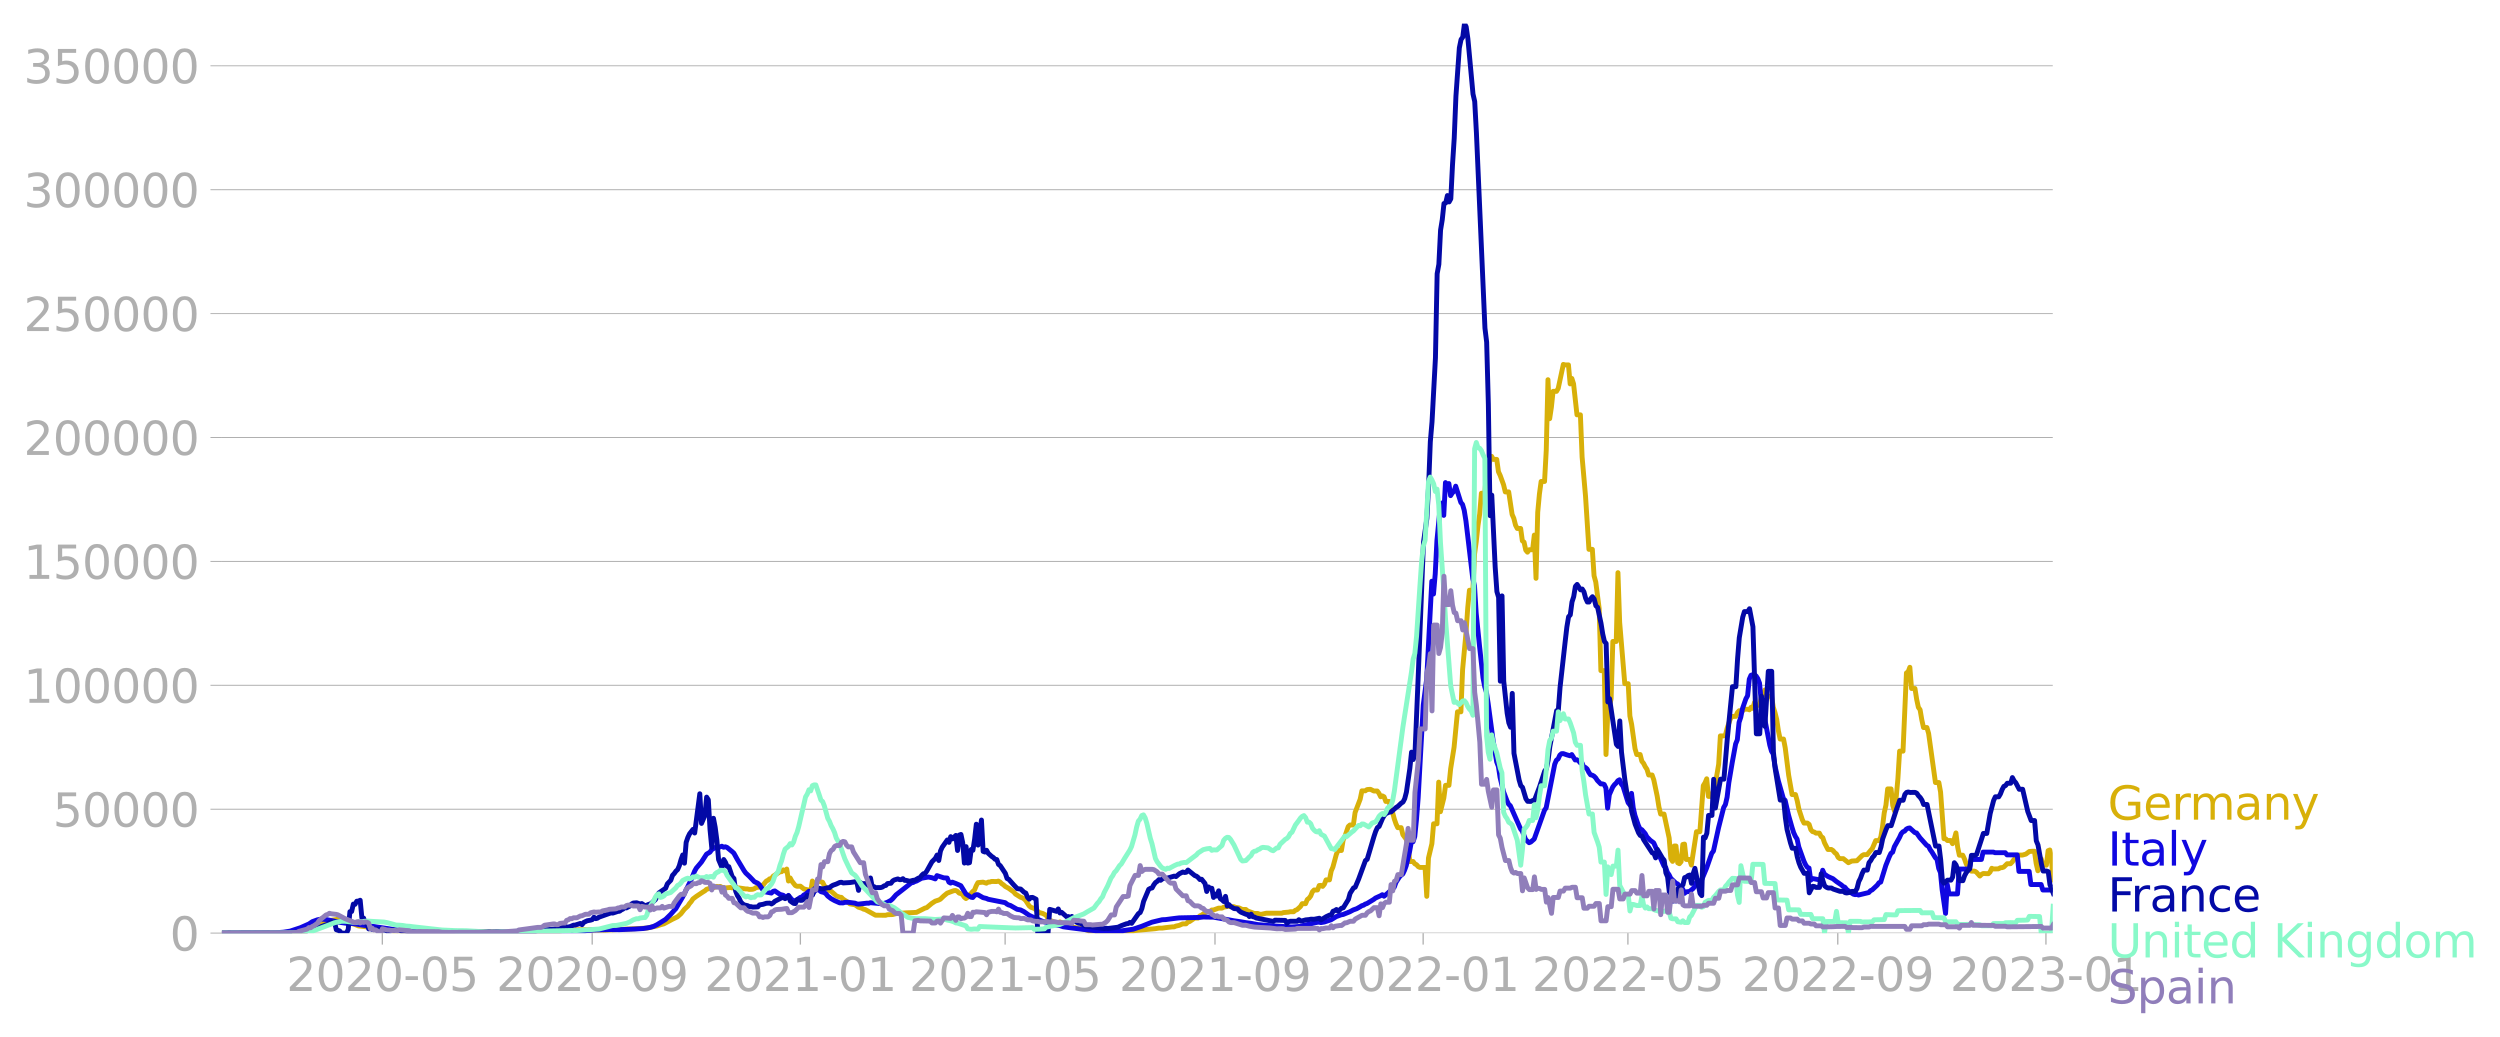 <svg xmlns="http://www.w3.org/2000/svg" xmlns:xlink="http://www.w3.org/1999/xlink" width="1015.94" height="421.242" viewBox="0 0 761.955 315.931"><defs><style>*{stroke-linejoin:round;stroke-linecap:butt}</style></defs><g id="figure_1"><path id="patch_1" d="M0 315.931h761.955V0H0v315.931z" style="fill:none"/><g id="axes_1"><path id="patch_2" d="M67.645 284.4h558V7.2h-558v277.2z" style="fill:none"/><g id="matplotlib.axis_1"><g id="xtick_1"><g id="line2d_1"><defs><path id="m9d013ca581" d="M0 0v3.5" style="stroke:#b0b0b0;stroke-width:.4"/></defs><use xlink:href="#m9d013ca581" x="116.529" y="284.4" style="fill:#b0b0b0;stroke:#b0b0b0;stroke-width:.4"/></g><g id="text_1" style="fill:#b0b0b0" transform="matrix(.14 0 0 -.14 87.28 302.038)"><defs><path id="DejaVuSans-32" d="M1228 531h2203V0H469v531q359 372 979 998 621 627 780 809 303 340 423 576 121 236 121 464 0 372-261 606-261 235-680 235-297 0-627-103-329-103-704-313v638q381 153 712 231 332 78 607 78 725 0 1156-363 431-362 431-968 0-288-108-546-107-257-392-607-78-91-497-524-418-433-1181-1211z" transform="scale(.016)"/><path id="DejaVuSans-30" d="M2034 4250q-487 0-733-480-245-479-245-1442 0-959 245-1439 246-480 733-480 491 0 736 480 246 480 246 1439 0 963-246 1442-245 480-736 480zm0 500q785 0 1199-621 414-620 414-1801 0-1178-414-1799Q2819-91 2034-91q-784 0-1198 620-414 621-414 1799 0 1181 414 1801 414 621 1198 621z" transform="scale(.016)"/><path id="DejaVuSans-2d" d="M313 2009h1684v-512H313v512z" transform="scale(.016)"/><path id="DejaVuSans-35" d="M691 4666h2478v-532H1269V2991q137 47 274 70 138 23 276 23 781 0 1237-428 457-428 457-1159 0-753-469-1171Q2575-91 1722-91q-294 0-599 50Q819 9 494 109v635q281-153 581-228t634-75q541 0 856 284 316 284 316 772 0 487-316 771-315 285-856 285-253 0-505-56-251-56-513-175v2344z" transform="scale(.016)"/></defs><use xlink:href="#DejaVuSans-32"/><use xlink:href="#DejaVuSans-30" x="63.623"/><use xlink:href="#DejaVuSans-32" x="127.246"/><use xlink:href="#DejaVuSans-30" x="190.869"/><use xlink:href="#DejaVuSans-2d" x="254.492"/><use xlink:href="#DejaVuSans-30" x="290.576"/><use xlink:href="#DejaVuSans-35" x="354.199"/></g></g><g id="xtick_2"><use xlink:href="#m9d013ca581" id="line2d_2" x="180.493" y="284.4" style="fill:#b0b0b0;stroke:#b0b0b0;stroke-width:.4"/><g id="text_2" style="fill:#b0b0b0" transform="matrix(.14 0 0 -.14 151.245 302.038)"><defs><path id="DejaVuSans-39" d="M703 97v575q238-113 481-172 244-59 479-59 625 0 954 420 330 420 377 1277-181-269-460-413-278-144-615-144-700 0-1108 423-408 424-408 1159 0 718 425 1152 425 435 1131 435 810 0 1236-621 427-620 427-1801 0-1103-524-1761Q2575-91 1691-91q-238 0-482 47Q966 3 703 97zm1256 1978q425 0 673 290 249 291 249 798 0 503-249 795-248 292-673 292t-673-292q-248-292-248-795 0-507 248-798 248-290 673-290z" transform="scale(.016)"/></defs><use xlink:href="#DejaVuSans-32"/><use xlink:href="#DejaVuSans-30" x="63.623"/><use xlink:href="#DejaVuSans-32" x="127.246"/><use xlink:href="#DejaVuSans-30" x="190.869"/><use xlink:href="#DejaVuSans-2d" x="254.492"/><use xlink:href="#DejaVuSans-30" x="290.576"/><use xlink:href="#DejaVuSans-39" x="354.199"/></g></g><g id="xtick_3"><use xlink:href="#m9d013ca581" id="line2d_3" x="243.938" y="284.4" style="fill:#b0b0b0;stroke:#b0b0b0;stroke-width:.4"/><g id="text_3" style="fill:#b0b0b0" transform="matrix(.14 0 0 -.14 214.69 302.038)"><defs><path id="DejaVuSans-31" d="M794 531h1031v3560L703 3866v575l1116 225h631V531h1031V0H794v531z" transform="scale(.016)"/></defs><use xlink:href="#DejaVuSans-32"/><use xlink:href="#DejaVuSans-30" x="63.623"/><use xlink:href="#DejaVuSans-32" x="127.246"/><use xlink:href="#DejaVuSans-31" x="190.869"/><use xlink:href="#DejaVuSans-2d" x="254.492"/><use xlink:href="#DejaVuSans-30" x="290.576"/><use xlink:href="#DejaVuSans-31" x="354.199"/></g></g><g id="xtick_4"><use xlink:href="#m9d013ca581" id="line2d_4" x="306.342" y="284.4" style="fill:#b0b0b0;stroke:#b0b0b0;stroke-width:.4"/><g id="text_4" style="fill:#b0b0b0" transform="matrix(.14 0 0 -.14 277.094 302.038)"><use xlink:href="#DejaVuSans-32"/><use xlink:href="#DejaVuSans-30" x="63.623"/><use xlink:href="#DejaVuSans-32" x="127.246"/><use xlink:href="#DejaVuSans-31" x="190.869"/><use xlink:href="#DejaVuSans-2d" x="254.492"/><use xlink:href="#DejaVuSans-30" x="290.576"/><use xlink:href="#DejaVuSans-35" x="354.199"/></g></g><g id="xtick_5"><use xlink:href="#m9d013ca581" id="line2d_5" x="370.307" y="284.4" style="fill:#b0b0b0;stroke:#b0b0b0;stroke-width:.4"/><g id="text_5" style="fill:#b0b0b0" transform="matrix(.14 0 0 -.14 341.059 302.038)"><use xlink:href="#DejaVuSans-32"/><use xlink:href="#DejaVuSans-30" x="63.623"/><use xlink:href="#DejaVuSans-32" x="127.246"/><use xlink:href="#DejaVuSans-31" x="190.869"/><use xlink:href="#DejaVuSans-2d" x="254.492"/><use xlink:href="#DejaVuSans-30" x="290.576"/><use xlink:href="#DejaVuSans-39" x="354.199"/></g></g><g id="xtick_6"><use xlink:href="#m9d013ca581" id="line2d_6" x="433.751" y="284.4" style="fill:#b0b0b0;stroke:#b0b0b0;stroke-width:.4"/><g id="text_6" style="fill:#b0b0b0" transform="matrix(.14 0 0 -.14 404.503 302.038)"><use xlink:href="#DejaVuSans-32"/><use xlink:href="#DejaVuSans-30" x="63.623"/><use xlink:href="#DejaVuSans-32" x="127.246"/><use xlink:href="#DejaVuSans-32" x="190.869"/><use xlink:href="#DejaVuSans-2d" x="254.492"/><use xlink:href="#DejaVuSans-30" x="290.576"/><use xlink:href="#DejaVuSans-31" x="354.199"/></g></g><g id="xtick_7"><use xlink:href="#m9d013ca581" id="line2d_7" x="496.156" y="284.4" style="fill:#b0b0b0;stroke:#b0b0b0;stroke-width:.4"/><g id="text_7" style="fill:#b0b0b0" transform="matrix(.14 0 0 -.14 466.908 302.038)"><use xlink:href="#DejaVuSans-32"/><use xlink:href="#DejaVuSans-30" x="63.623"/><use xlink:href="#DejaVuSans-32" x="127.246"/><use xlink:href="#DejaVuSans-32" x="190.869"/><use xlink:href="#DejaVuSans-2d" x="254.492"/><use xlink:href="#DejaVuSans-30" x="290.576"/><use xlink:href="#DejaVuSans-35" x="354.199"/></g></g><g id="xtick_8"><use xlink:href="#m9d013ca581" id="line2d_8" x="560.12" y="284.4" style="fill:#b0b0b0;stroke:#b0b0b0;stroke-width:.4"/><g id="text_8" style="fill:#b0b0b0" transform="matrix(.14 0 0 -.14 530.872 302.038)"><use xlink:href="#DejaVuSans-32"/><use xlink:href="#DejaVuSans-30" x="63.623"/><use xlink:href="#DejaVuSans-32" x="127.246"/><use xlink:href="#DejaVuSans-32" x="190.869"/><use xlink:href="#DejaVuSans-2d" x="254.492"/><use xlink:href="#DejaVuSans-30" x="290.576"/><use xlink:href="#DejaVuSans-39" x="354.199"/></g></g><g id="xtick_9"><use xlink:href="#m9d013ca581" id="line2d_9" x="623.565" y="284.4" style="fill:#b0b0b0;stroke:#b0b0b0;stroke-width:.4"/><g id="text_9" style="fill:#b0b0b0" transform="matrix(.14 0 0 -.14 594.317 302.038)"><defs><path id="DejaVuSans-33" d="M2597 2516q453-97 707-404 255-306 255-756 0-690-475-1069Q2609-91 1734-91q-293 0-604 58T488 141v609q262-153 574-231 313-78 654-78 593 0 904 234t311 681q0 413-289 645-289 233-804 233h-544v519h569q465 0 712 186t247 536q0 359-255 551-254 193-729 193-260 0-557-57-297-56-653-174v562q360 100 674 150t592 50q719 0 1137-327 419-326 419-882 0-388-222-655t-631-370z" transform="scale(.016)"/></defs><use xlink:href="#DejaVuSans-32"/><use xlink:href="#DejaVuSans-30" x="63.623"/><use xlink:href="#DejaVuSans-32" x="127.246"/><use xlink:href="#DejaVuSans-33" x="190.869"/><use xlink:href="#DejaVuSans-2d" x="254.492"/><use xlink:href="#DejaVuSans-30" x="290.576"/><use xlink:href="#DejaVuSans-31" x="354.199"/></g></g></g><g id="matplotlib.axis_2"><g id="ytick_1"><path id="line2d_10" d="M67.645 284.4h558" clip-path="url(#p594a0f30d0)" style="fill:none;stroke:#b0b0b0;stroke-width:.3;stroke-linecap:square"/><g id="line2d_11"><defs><path id="m960e45f749" d="M0 0h-3.5" style="stroke:#b0b0b0;stroke-width:.3"/></defs><use xlink:href="#m960e45f749" x="67.645" y="284.4" style="fill:#b0b0b0;stroke:#b0b0b0;stroke-width:.3"/></g><use xlink:href="#DejaVuSans-30" id="text_10" style="fill:#b0b0b0" transform="matrix(.14 0 0 -.14 51.737 289.719)"/></g><g id="ytick_2"><path id="line2d_12" d="M67.645 246.636h558" clip-path="url(#p594a0f30d0)" style="fill:none;stroke:#b0b0b0;stroke-width:.3;stroke-linecap:square"/><use xlink:href="#m960e45f749" id="line2d_13" x="67.645" y="246.636" style="fill:#b0b0b0;stroke:#b0b0b0;stroke-width:.3"/><g id="text_11" style="fill:#b0b0b0" transform="matrix(.14 0 0 -.14 16.108 251.955)"><use xlink:href="#DejaVuSans-35"/><use xlink:href="#DejaVuSans-30" x="63.623"/><use xlink:href="#DejaVuSans-30" x="127.246"/><use xlink:href="#DejaVuSans-30" x="190.869"/><use xlink:href="#DejaVuSans-30" x="254.492"/></g></g><g id="ytick_3"><path id="line2d_14" d="M67.645 208.872h558" clip-path="url(#p594a0f30d0)" style="fill:none;stroke:#b0b0b0;stroke-width:.3;stroke-linecap:square"/><use xlink:href="#m960e45f749" id="line2d_15" x="67.645" y="208.872" style="fill:#b0b0b0;stroke:#b0b0b0;stroke-width:.3"/><g id="text_12" style="fill:#b0b0b0" transform="matrix(.14 0 0 -.14 7.2 214.191)"><use xlink:href="#DejaVuSans-31"/><use xlink:href="#DejaVuSans-30" x="63.623"/><use xlink:href="#DejaVuSans-30" x="127.246"/><use xlink:href="#DejaVuSans-30" x="190.869"/><use xlink:href="#DejaVuSans-30" x="254.492"/><use xlink:href="#DejaVuSans-30" x="318.115"/></g></g><g id="ytick_4"><path id="line2d_16" d="M67.645 171.108h558" clip-path="url(#p594a0f30d0)" style="fill:none;stroke:#b0b0b0;stroke-width:.3;stroke-linecap:square"/><use xlink:href="#m960e45f749" id="line2d_17" x="67.645" y="171.108" style="fill:#b0b0b0;stroke:#b0b0b0;stroke-width:.3"/><g id="text_13" style="fill:#b0b0b0" transform="matrix(.14 0 0 -.14 7.2 176.427)"><use xlink:href="#DejaVuSans-31"/><use xlink:href="#DejaVuSans-35" x="63.623"/><use xlink:href="#DejaVuSans-30" x="127.246"/><use xlink:href="#DejaVuSans-30" x="190.869"/><use xlink:href="#DejaVuSans-30" x="254.492"/><use xlink:href="#DejaVuSans-30" x="318.115"/></g></g><g id="ytick_5"><path id="line2d_18" d="M67.645 133.344h558" clip-path="url(#p594a0f30d0)" style="fill:none;stroke:#b0b0b0;stroke-width:.3;stroke-linecap:square"/><use xlink:href="#m960e45f749" id="line2d_19" x="67.645" y="133.344" style="fill:#b0b0b0;stroke:#b0b0b0;stroke-width:.3"/><g id="text_14" style="fill:#b0b0b0" transform="matrix(.14 0 0 -.14 7.2 138.663)"><use xlink:href="#DejaVuSans-32"/><use xlink:href="#DejaVuSans-30" x="63.623"/><use xlink:href="#DejaVuSans-30" x="127.246"/><use xlink:href="#DejaVuSans-30" x="190.869"/><use xlink:href="#DejaVuSans-30" x="254.492"/><use xlink:href="#DejaVuSans-30" x="318.115"/></g></g><g id="ytick_6"><path id="line2d_20" d="M67.645 95.58h558" clip-path="url(#p594a0f30d0)" style="fill:none;stroke:#b0b0b0;stroke-width:.3;stroke-linecap:square"/><use xlink:href="#m960e45f749" id="line2d_21" x="67.645" y="95.581" style="fill:#b0b0b0;stroke:#b0b0b0;stroke-width:.3"/><g id="text_15" style="fill:#b0b0b0" transform="matrix(.14 0 0 -.14 7.2 100.9)"><use xlink:href="#DejaVuSans-32"/><use xlink:href="#DejaVuSans-35" x="63.623"/><use xlink:href="#DejaVuSans-30" x="127.246"/><use xlink:href="#DejaVuSans-30" x="190.869"/><use xlink:href="#DejaVuSans-30" x="254.492"/><use xlink:href="#DejaVuSans-30" x="318.115"/></g></g><g id="ytick_7"><path id="line2d_22" d="M67.645 57.817h558" clip-path="url(#p594a0f30d0)" style="fill:none;stroke:#b0b0b0;stroke-width:.3;stroke-linecap:square"/><use xlink:href="#m960e45f749" id="line2d_23" x="67.645" y="57.817" style="fill:#b0b0b0;stroke:#b0b0b0;stroke-width:.3"/><g id="text_16" style="fill:#b0b0b0" transform="matrix(.14 0 0 -.14 7.2 63.136)"><use xlink:href="#DejaVuSans-33"/><use xlink:href="#DejaVuSans-30" x="63.623"/><use xlink:href="#DejaVuSans-30" x="127.246"/><use xlink:href="#DejaVuSans-30" x="190.869"/><use xlink:href="#DejaVuSans-30" x="254.492"/><use xlink:href="#DejaVuSans-30" x="318.115"/></g></g><g id="ytick_8"><path id="line2d_24" d="M67.645 20.053h558" clip-path="url(#p594a0f30d0)" style="fill:none;stroke:#b0b0b0;stroke-width:.3;stroke-linecap:square"/><use xlink:href="#m960e45f749" id="line2d_25" x="67.645" y="20.053" style="fill:#b0b0b0;stroke:#b0b0b0;stroke-width:.3"/><g id="text_17" style="fill:#b0b0b0" transform="matrix(.14 0 0 -.14 7.2 25.372)"><use xlink:href="#DejaVuSans-33"/><use xlink:href="#DejaVuSans-35" x="63.623"/><use xlink:href="#DejaVuSans-30" x="127.246"/><use xlink:href="#DejaVuSans-30" x="190.869"/><use xlink:href="#DejaVuSans-30" x="254.492"/><use xlink:href="#DejaVuSans-30" x="318.115"/></g></g></g><path id="line2d_26" d="m67.645 284.4 21.322-.107 2.08-.154 1.56-.265 1.56-.405 1.04-.457.52-.098 3.64-2.176 3.64-.564 3.12.786.52.336 1.56.476 1.041.437 3.64.405 1.04.245 5.72.789 1.04.013 6.241.252 1.56.063 14.041.088 2.6-.13 3.64.126 11.442-.02 4.68-.139 9.88-.433 1.56-.1 8.321.102 1.56-.093 2.08-.076 6.761-.332 2.08-.104 3.12-.652 1.04-.362 1.04-.277 1.56-.831 1.04-.563 1.04-.497.521-.265 1.04-.924 1.04-1.345 1.04-.96.52-.796.52-.592.52-.803 1.04-.792 2.08-1.384.52-.304.52-.469 1.04-.335.52.002 1.04-.34.52-.219.52.101.52-.1.52.274 1.041.198 1.56-.146.52.13 2.08.01 2.08.317.52-.005.52.147 1.04-.045.52-.175.52-.341 1.04-.174.52-.383.52-.176 1.04-1.246.52-.262.521-.435.52-.04.52-.747 2.08-1.357.52-.03.52-.55.52.322.52-.568.52 3.644.52-.937.52.972 1.04 1.328.52.246 1.04-.038 1.04.843 1.56.36.52.665.52-3.436.52 1.178.521-.715.52-.286.52-.098 1.04.31.52 1.022.52.65.52.33.52.578.52.154 1.04.906.52.486 1.04.42.52.044.52.535 1.56 1.02.52.442 1.56.268 1.04.738 1.041.318.52.278.52.116 3.12 1.729 3.12.012.52-.168 1.56-.046 1.04-.275 1.56-.126 1.56-.12 1.041-.041 2.08-.1 2.6-1.306.52-.132 1.56-1.304 1.04-.68 1.04-.336.52-.256 1.04-.997 1.04-.85 1.561-.59.52-.178.52-.034.52.253.52.537.52.149.52.287.52.796.52.42.52-.386 1.56-1.767.52-.423.52-1.297.52-.973 1.56-.151 1.04.324.52-.344.52-.01.52-.185 1.56.038.521-.147.52.286.52.516.52.347.52.48 1.04.565 1.56 1.125.52.63 1.56.984.52.152.52.338.52.489 1.04 1.612.52.448 1.04.37 1.56 1.247 1.04.28 1.041.543.52.907.52.646 1.04.329.52.309 1.04.09.52-.248.52.18 1.04.793 1.04.245.52.063 1.04.336 3.12.537 1.56.554 1.041-.028 6.24.356.52.058.52-.132 3.64-.126 1.56-.155 4.681-.432 1.04-.089 1.04-.1 1.04-.174h1.04l1.04-.14 2.08-.237h.52l.52-.235 1.04-.23 1.041-.457h1.04l.52-.537.52-.155 1.56-1.056h1.04l.52-.681.52-.198 1.56-1.102h1.04l.52-.482h.52l1.56-.57h1.04l.52-.298 1.561-.294.52.138h1.04l.52.212 1.04.163 1.04.48h1.04l.52.443 2.08.775h1.04l.52.212.52.054 1.56-.343 4.681.004.52-.195 1.56-.136.52-.118h1.04l.52-.443.52-.194 1.04-.95.52-.87h1.04l.52-1.269.52-.4.52-.668.52-1.29.52-.55h1.04l.521-1.364.52-.036.52.303.52-.638.52-1.343h1.04l.52-2.694.52-1.19 1.04-3.832.52-1.243h1.04l.52-3.143.52-1.102 1.04-3.057.52-.467h1.04l.52-3.788 1.56-4.092.52-2.53h1.041l.52-.387 1.04-.08 1.04.52h1.04l.52.7.52 1.046.52-.26.52.28.52 1.41h1.04l.52 2.839.52.565.52 1.974.52 1.504.52 1.113h1.04l.52 2.141 1.04 1.407.52 1.267.52 5.5h1.041l.52.711.52.253.52.606.52.233h1.56l.52 8.81.52-11.668 1.04-4.364.52-6.078h1.04l.52-12.699.52 9.013 1.04-4.164.52-3.872h1.04l.52-5.069 1.04-6.539 1.041-10.796h1.04l.52-12.907 1.04-11.245.52-7.51.52-5.394h1.04l.52-11.022.52-3.848.52-4.801.52-3.559.52-6.332h1.04l.52-6.453.52-.75.52-2.779.52-1.267.52.935h1.04l.52 3.76.52 1.117 1.041 2.86.52 2.172h1.04l1.04 6.875.52 1.179.52 2.082.52 1.004h1.04l.52 3.767.52.41.52 2.442.52.61.52-.74h1.04l.52-4.47.52 13.176.52-20.096.52-5.619.52-3.802h1.04l.52-9.554.521-21.46.52 11.876.52-3.472.52-4.857h1.04l.52-.892 1.56-7.314.52.145h1.04l.52 5.783.52-1.648.52 1.646 1.04 9.436h1.04l.52 12.852 1.04 11.917 1.04 16.232h1.04l.521 8.06.52 1.9 1.04 8.096.52 18.91h1.04l.52 25.565.52-12.342 1.04-4.665.52-17.45h1.04l.52-20.968.52 15.147 1.56 18.693h1.04l.52 9.85.52 2.512 1.04 7.441.52 1.784h1.041l.52 2.046.52.642.52 1.038.52.778.52 1.734h1.04l.52 1.487 1.04 4.992.52 3.263.52 2.168h1.04l1.56 7.294.52 6.335.52.793.52-4.687h.52l.52 5.119.52.275.52-.628.52-5.233.52-.122.521 4.687h1.04l.52 1.691 1.56-10.144h1.04l1.04-14.063.52-.83.52-1.241.52 5.369h1.04l1.04-3.642 1.04-6.161.52-8.64h1.04l.52-.316.52-2.075 1.041-3.024.52-.53h1.04l.52-1.176.52-.557.52.348.52-.295.52-.5h1.04l.52.175.52-.78.52.336.52-1.807.52.867h1.04l.52-2.55.52-.643.52-1.445.52 1.675.52.203h1.04l.52 3.348.52 1.642.521 2.074.52 3.506.52 2.484h1.04l.52 2.713 1.04 8.295 1.04 5.91h1.04l.52 1.86.52 2.59 1.04 3.205.52 1.043h1.04l.52.406.52 1.613.52.577.52.13.52.336h1.04l.52 1.026.521.36.52 1.56 1.04 2.035h1.04l.52.336.52.637.52.393.52 1.057.52.369h1.04l1.56 1.239 1.04-.51 1.56-.088 1.56-1.563.52-.297h1.04l1.041-1.269.52-.584 1.04-2.43h1.04l.52-1.116.52-3.134.52-4.218.52-2.361.52-4.917h1.04l.52 5.067.52 1.665.52-4.07.52-5.787.52-8.388h1.04l1.04-23.84.52-.347.52-1.372.52 6.465h1.041l.52 3.318.52 2.426.52.72.52 3.065.52 2.364h1.04l.52 1.82 2.08 14.945h1.04l.52 2.904 1.04 14.221.52.03.52.524h1.04l.52.956.52-1.35.52-1.926.52 4.311.52 2.475h1.041l.52 1.131.52 1.498.52.994 1.04 1.238h1.04l.52.329 1.04 1.167.52-.516.52-.262 1.56.07.52-.527.52-1.13.52.213 1.56-.044.52-.34.52-.025.52-.17 1.041-1.03h1.04l.52-.541.52-.751.52-.323 1.04-1.025h1.04l1.04-.292 1.04-.79 1.04-.078h.52l.52 3.701.52 2.254.52-.855.52-2.757.52 1.892h1.04l.52-4.4.52-.218.521 3.431.52 5.677h0" clip-path="url(#p594a0f30d0)" style="fill:none;stroke:#d8b009;stroke-width:1.5;stroke-linecap:square"/><path id="line2d_27" d="m67.645 284.4 16.121-.094 2.6-.19 2.08-.329 3.12-1.035 2.6-1.149 1.041-.701 1.56-.566 1.04-.204 1.56.108 2.08.421 1.56.366 1.04.158 1.56.22 2.08.092 1.04.172 1.041.179 1.56.236.52-.076 1.56.296 8.32 1.246 1.041.025 5.2.332 12.481.284 2.08.034 3.12-.035 8.841.058 11.441-.056 8.84-.251 6.241-.51 2.6-.064 2.08-.062 3.12.033 4.681-.183 2.6-.167 2.08-.338 1.04-.309 1.04-.516 2.6-1.618 1.56-1.53 1.04-1.183.52-.537 2.081-3.56 2.6-5.275 1.04-2.595.52-.932 1.56-1.84 1.56-2.422 1.04-.618.52-.74 1.04-.634.52-.335.52.276 1.04-.372.521.313.52-.142.52.194 1.56 1.272.52.478 1.04 1.876 1.04 1.734 1.04 1.742.52.707 1.04.973 1.04 1.08.52.568 1.04.481.52.487 1.04 1.53.52.58 2.081.405.52-.52.52-.133 1.56 1.053 1.04.29.52.394.52.021.52-.392 1.04 1.302 1.04.474.52-.248.52-.587.52-.342.52-.153.52-.573.52-.24 1.04-.893 1.04 1.05.52-.879.521-.472.52-.187.52.122.52.491 1.04.276.52.396.52.656 1.04.804 1.04.582 1.56.69 1.04.02.52-.175 1.04-.025 2.08.276.52.217.52.076 2.601-.299.52.025.52-.16 3.12.277.52.15 1.56-.579 1.04-.561.52-.468 1.04-1.201 3.12-2.443 1.561-1.245.52-.084.52-.287.52-.155 1.56-.861 1.56-.28.52-.083 1.04.197 1.04.365.52-.998 2.08.677 1.04.057.52 1.251.52.29.521-.285 1.04.394 1.04.45.52.24 1.56 2.532 1.56.968.52.097.52-.612.52-.267.52.026 1.56.89 1.04.246.52.25 5.201 1.037.52.433.52.27.52.138 2.08 1.187 1.04.186 1.04.529 1.56 1.103 2.08.972 2.08.905 1.561.405 2.08.592 1.56.264 1.04.363 2.08.293 5.72.72 4.681.39 2.6-.023 2.6-.119 3.64-.528 2.601-.882 3.12-1.253 1.56-.379 1.56-.369 1.04-.042 1.56-.21 1.56-.196 1.04-.12 6.241-.134 1.04-.128 3.12.053 2.08.356 2.601.446 1.56.295 2.08.297 1.56.272 1.56.203 2.08.39 2.6.23 3.121.232 4.68.269 2.08-.148 5.72-1.293.521-.03.52.131 1.04-.176 2.08-.684 1.56-.962 1.56-.57.52-.07 2.08-.844 1.04-.555 1.04-.37 1.04-.582.52-.338.52-.143.521-.348.52-.169 2.08-1.265.52-.405 1.56-.711.52-.31.52.463 1.04-.85 2.08-1.897.52-1.466 1.04-1.635.52-.549.52-.378.52-1.091.52-1.418 1.04-4.365.521-2.884.52-.062.52-1.575.52-5.127.52-6.656 1.56-28.328 1.04-7.93 1.56-29.783.52 3.88.52-6.073.52-10.197 1.04-10.687.52-.768.52 3.76.52-9.988.52.496.52-.196.52 3.67.52-.82.52-.514.521-1.542 1.56 4.947.52.617.52 1.818.52 3.24 2.08 17.518.52 2.162.52 8.413 1.04 10.218 1.04 9.46.52 2.716.52 1.73.52 3.33 1.56 11.636 1.04 6.212.52 1.383.52 3.389 1.041 4.31 1.04 2.732.52 1.094.52.463 3.12 7.06.52.669 1.04 2.613 1.04.93.52-.216 1.04-.906 3.12-8.756.52-.76 2.601-13.257.52-1.244.52-.405.52-1.132.52-.454.52-.03 1.04.36 1.04.305.52-.366 1.04 1.644.52-.07.52.346.52.605.52.025.52 1.228.52.164.52.458.52 1.014.52.754.52.118.521.283.52.524.52.788 1.04 1.063.52-.012.52.18.52 1.092.52 6.12.52-4.084 1.04-2.355.52-.701.52-.496.52-.722.52-.287.52 1.296.52.643 1.04 3.384.52 1.646.52.67.52-3.498.52 4.4.52 2.3 1.04 3.05.521 1.119.52.178 1.04 1.205.52.996 1.04 1.056 1.04.77 3.12 7.073.52.405.52 1.531.52.732.52 1.063 1.56 1.486.52.235 1.04 1.225.52.34.52 1.308.521-.452 1.04-.124 1.04-.86.52-.627.52-1.33.52.039.52-.41.52-.22 1.56-3.746 1.56-4.49.52-.673 1.56-7.105 1.56-6.173.52-.876.52-2.254.52-4.38 1.041-6.18 1.04-5.683.52-1.28.52-5.271.52-1.571.52-2.606 1.04-3.013.52-.933.52-5.058.52-1.191.52-.17.52-.026.52.423.52.811.52 1.356.52 5.58 1.04 5.151 1.56 8.155.52 1.847.52.856.52 3.501 1.041 4.652 1.56 5.476.52.496 1.04 4.53 1.04 3.677.52 1.65.52 1.144.52.814.52 2.376 1.56 4.35.52 1.102.52.777.52.225.52 3.683.52-.492 2.08.378.52-.056.521-2.85.52 1.173 1.04.707 1.04.476.52.223 1.04.846 1.56 1.07.52.48.52.188.52.673 1.04.801 1.04.663.52.14.52-.07.52.183 3.121-.75.52-.565.52-.252 1.56-1.455.52-.724.52-.189 1.56-5.081 1.04-2.6.52-1.091.52-.358.52-1.66 1.56-2.8.52-1.15.52-.597.52-.191.52-.61.52-.272.52-.093 1.561 1.408.52.114 1.04 1.468 2.08 2.319.52.261.52 1.04.52.72 1.04 1.714.52.536.52 2.757.52 1.253.52 5.256 1.04 7.206.52-8.842.52 2.892h2.6l.52-7.574h3.121l.52-2.93h3.12l.52-2.243h3.12l.52.184h3.121l.52.658h3.12l.52 5.038h3.12l.52 3.998h3.12l.52 1.67h3.121" clip-path="url(#p594a0f30d0)" style="fill:none;stroke:#1007e1;stroke-width:1.5;stroke-linecap:square"/><path id="line2d_28" d="m67.645 284.4 20.801-.107 2.6-.224 2.08-.309 2.081-.435 1.04-.375 1.04-.299 2.08-.79.52-.107.52-.581.52-.203.52.196.52-.155.52 2.344 1.04.372.52.673h1.56l.52-1.151.52-5.384.52-.052.52-2.259.52.07.52-.949.521-.035.52-.255.52 5.358.52.075.52 1.595.52.152.52 1.541.52-.1.52.23.52.05 1.04-.184.52.351.52-.316.52.247 1.04.125 1.04.554.52-.603 1.56.08 1.56.077.521.39 7.28.19.52-.332.52.017 1.04-.207 1.04.089.52.367 1.04-.109.52.132 1.561-.127.52-.415.52.43 2.6-.017 3.12-.017 2.6.023.52.081 2.08-.135 1.04.088 1.561-.087 2.6.02h1.04l2.6-.005 3.12-.223 1.56-.06 1.56-.098 1.561-.092 4.68-.505 1.04-.172 1.04-.664.52.445 1.04-.204 1.04-.45.52-.029 1.56-.489.52.378.52-.693 1.041-.503 1.04-.192.52-.163.52-.734.52.443.52-.133.52-.339 3.64-1.293.52.073 1.04-.34.52-.18.52-.05.52-.4.52-.24.52-.453.52.085 1.04-.564.52-.612.521-.31 1.04-.081 1.04.358.52-.122 1.04.706 1.04-.449.52-.144.52-.357 1.04-.967 1.04-2.024 2.08-1.445.52-1.333 1.04-1.086.52-1.494.52-.547.52-.729.521-.48.52-1.192.52-1.858.52-1.416.52 2.506.52-6.336.52-1.52.52-1.094 1.04-1.343.52 1.097 1.56-11.954.52 9.028 1.04-2.445.52-5.562.52.821.52 9.136.52 5.393.52-8.904.52 2.726.52 3.972.52 5.902 1.04 2.454.521-2.48.52.815.52 1.27.52.094 1.04 3.059.52.538.52 3.85.52 1.304.52.84.52 1.132.52.56.52.364 1.04.24.52.273.52.024.52.136 1.56-.075.52-.604 1.04-.166 1.04-.328 1.041-.04.52.25.52-.328.52-.488 2.08-1.075.52-.014.52.295 1.04-.832.52 1.547 1.04.738.52.04.52-1.244 1.04.283.52-.04.52-.392.52-.105.52-1.008.52.144.52-.19.52-.055.52-1.803.521-.373 1.04.145 1.04.182 1.56-.365.52.002.52-.46.52-.305 1.04-.365 1.04-.484.52-.054.52.203 2.08-.124 1.56-.236.52.059.52 2.567.52-2.414.521.373 1.04-.036.52.466.52.107.52-2.272.52 2.687.52-.07.52.328 1.56-.029.52-.155.52-.37.52-.122.52-.58 1.04-.091.52-.7.52-.312 1.04-.305.52.225.52-.008.52-.289.52.509.52.014 1.041.262 1.04-.292.52-.033 1.04-.61.52-.17.52-.687.52-.498.52-.1.52-.739 1.56-2.792 1.04-1.057.52-1.007.52 1.654.52-2.9.52-1.142 1.56-2.213.52.724.52-1.73.521.685 1.04-1.06.52 4.582.52-4.695.52-.182.52 2.446.52 6.271.52-5.001.52 5.019.52-.134.52-4.02.52.241.52-3.353.52-4.594.52 6.365 1.04-7.634.52 9.551.52.199.52-.534.52.926 1.04.945.52.348.52.526.52.081.521 1.484.52.365 1.56 2.359.52 1.573.52.237 1.56 1.76 1.04 1.085 1.04.136 1.04.981.52.243.52 1.306.52.55.52-.53.52-.005 1.04.54.52 10.342h3.121l.52-7.246 2.08.602.52-.723.52 1.22.52-.176 1.56 1.368.52-.087.52.413.52-.455.52 1.196 1.04.621.52.238.52.052 1.56.832 5.721.762.52-.128.52.103 3.12-.397 1.04-.484 1.56-.571.52-.05.52-.364.52.284 2.081-2.967.52-.315.52-1.215.52-2.171 1.56-3.696.52-.292.52-.132.52-.961.52-.686.52-.359.52-.529.52.203 1.04-.825.52.305 2.6-.755.52.148 1.04-.879 1.041-.511.52.154.52-.087.52-.667 2.08 1.685.52.185.52.428.52.592.52-.085 1.04 1.298.52 2.426.52-1.394.52.396.52.025.52 2.793.52-1.017.52.597.52-1.594.52 2.406.52.347.52.5.52-1.565.521 2.934.52-.428.52.562 1.04.65 1.04.088.52.598.52.403 1.56.655.52.084.52.613.52-.728.52.764.52.116.52.281 5.201 1.038.52-.376 3.12.08.52.876.52-.48.52-.15 2.08.016.52-.483.52.364.52-.029 1.04-.28 1.04-.101.52-.108 1.04.016 1.561-.311.52.503 1.56-.983 1.04-.483.52-.038.52-1.129.52-.176.52-.35.52.56 1.04-.967.52-.115 1.56-2.534.52-1.876 1.04-1.648.52-.22 1.04-2.47 2.081-5.667.52-.347 2.08-7.001.52-1.551.52-1.14.52-.333 1.04-2.451.52-.911.52-.571 1.04-.448.52-.05 1.56-1.375.52-.322 1.04-.997.52-.327.52-1.022.52-2.006 1.04-7.198.521-4.971.52 2.241.52-1.656 1.04-24.905 1.56-39.651 1.04-7.31.52-9.944.52-13.39.52-6.08 1.04-19.485.52-25.643.52-2.854.52-10.45.52-3.19.52-4.909.52-.16.52-2.259.52 1.939.52-.941.52-10.407.52-8.058.521-12.832 1.04-14.72.52-2.537.52-.736.52-4.109.52.954.52 3.638 1.04 11.23.52 5.63.52 2.269.52 9.56 2.6 59.522.52 4.273.52 18.994.52 33.88.52-6.25 1.04 21.981.52 7.431.52 1.752.52 25.542.521-25.989.52 25.973 1.04 9.765.52 2.972.52 1.309.52-10.31.52 18.274 1.56 8.082.52 1.77.52.51 1.04 3.485.52.778 1.04.035.52-.294.52-.06 1.56-4.106 1.56-4.809.52-.68.521-2.555.52-4.169 2.08-10.99.52-.206.52-6.884 1.56-13.946.52-4.468.52-3.118.52-.569.52-3.936.52-1.615.52-3.147.52-.587 1.04 1.652.52-.25.52.855.52 1.955.52 1.15.52.005.52-1.043.52-.581.521.71.52 2.049.52.482 1.04 4.864.52 3.258.52 2.267.52.618.52 17.832.52-1.001 2.08 13.933.52.62.52-7.769.52 9.494 1.04 8.58.52 3.354.52 2.399.52.572.52 3.278 1.04 3.818 1.04 2.618.521.799.52.15.52 1.15 2.6 4.003.52.152.52 1.374.52-2.578 1.56 2.667.52.634.52 3.84.52 1.235.52 4.569.52.713.52 2.107.52-.116.52.057.52-3.703 1.04-.78.52-.447.52-2.19.521-.172.52-.443.52-.167.52 2.536.52-2.987.52-1.594 1.56 7.644.52.668.52-17.797.52.203.52-1.395.52-5.452 1.04-.01.52-11 .52 8.75 1.56-8.79h1.04l1.04-12.433 1.561-15.753h1.04l.52-8.47.52-6.431 1.04-6.244.52-1.74h1.04l.52-.873 1.04 5.496 1.04 32.617h1.04l.52-11.476 1.04 9.213 1.04-16.772h1.04l.52 24.588.52 4.993 1.561 9.661h1.04l.52 5.38.52 3.615 1.04 4.06.52 1.62h1.04l.52 2.675.52 1.8.52 1.314 1.04 1.853h1.04l.52 5.942 1.04-1.987.52.078.52.268h1.04l.52-4.158.521 2.13.52 1.566.52.4.52.233h1.04l.52.322 2.08.704h1.04l.52.41.52.08 1.04-.193.52-.29h1.04l.52-.927.52-2.052.52-1.02.52-1.448.52-1.035h1.04l.521-2.264.52-.636.52-.937.52-.559.52-.953h1.04l.52-1.658.52-2.522 1.04-2.86.52-1.158h1.04l1.56-4.814 1.04-2.92h1.04l.52-1.784.52-.604.52-.136.52.139 1.561-.02.52.268.52.768.52.527.52.802.52 1.323h1.04l2.08 10.161.52 2.514h1.04l.52 4.227.52 6.436.52.656 1.04-.93h1.04l.52-.94.52-4.374.52.679.52 1.617.52 3.176h1.041l.52-1.518.52-.97 1.04-1.221.52-4.012h1.04l.52-.25 2.08-6.426h1.04l1.04-6.074 1.04-3.968.52-1.12h1.04l.52-.89.52-1.34.52-.952.521-.236.52-.716h1.04l.52-1.727.52.98.52.61 1.04 1.975h1.04l1.56 6.76 1.04 2.764h1.04l.52 6.18.52 1.269 1.04 5.78.52 2.162h1.04l.52.179.52 3.98 1.041 2.696h0" clip-path="url(#p594a0f30d0)" style="fill:none;stroke:#0309a6;stroke-width:1.5;stroke-linecap:square"/><path id="line2d_29" d="m67.645 284.4 21.842-.075 4.68-.436 1.56-.28 4.68-1.76 1.56-.626 2.08-.428 1.04-.019 3.12.378 2.081-.27 1.56-.16 5.2.3 1.04.197 1.56.415 1.04.298 1.04.048 1.041.09 1.04.181 1.04.063 1.04.145 8.84.99 4.161.182 3.12.032 6.24.361 1.04.09 2.601-.065 1.04-.07 5.2-.148 1.04.083 15.082-.323 1.56.02 6.76-.465 4.16-1.06 1.04-.033 1.04-.195 2.08-.434 1.04-.432 1.041-.624 1.04-.37.52.036.52-.24 1.04-.132.52-.012.52-.737.52-1.863 1.04-1.72.52-.761.52-1.146.52-.745.52-.248.52 1.088.52-.15.52-.29.52-.603 1.56-.456 1.56-1.41.521-.748.52-.244.52-.528.52-.74 1.04-.528.52-.165.52.214.52-.197.52-.416.52.12.52-.373 1.04.517 1.56-.052.52-.332.52.289.52-.26.52-.041.52.237.52-1.009.52-.432.52-.205.52-.474 1.041.038.52.363.52 1.142 1.56 2.194.52.638.52.944.52.15 2.08 2.304.52.334.52-.233 1.04.504.52-.172.52.032.52-.555.52-.258.52.115.52-.045 1.56-1.883.52-.128 1.041-1.272.52-.932.52-1.556 1.04-1.357.52-1.896.52-1.41.52-1.987.52-1.521 1.04-.852.52-.823.52.396.52-.863.52-1.756.52-1.174.52-1.815 2.08-9.043.52-.842.52-1.329.52.347.52-1.588.52-.237.521.01 1.04 3.028.52 1.607.52.43.52 1.329 1.04 3.775.52.937.52 1.318.52.936.52 1.167.52 1.679 1.04 1.766 1.04 3.089.52 1.47 1.04 2.194 1.04 2.072 1.04.737.52.66 1.561 2.487 4.68 4.953.52.195.52.035.52.156 1.04.647.52.125.52-.094 1.56.755 1.56 1.11.52.56.52.23 1.561 1.02 1.04.23 1.56.171 2.6-.01 3.12.256 2.6-.16 1.04.34 1.04.212 1.041.348.52.303.52.053 2.6.854.52.886 1.04.15 1.04-.104 1.04.068.52-.82 2.08.096 4.681.198 4.16.163 5.2-.121.52.524 1.56-.043 1.561-.109.52-.516 4.16-.806 1.56-.682 1.56-.786 1.04-.552 3.12-1.184 1.04-.636 2.081-1.189 1.04-1.408.52-.544.52-.852.52-.602.52-1.316 1.04-1.991 1.04-2.422.52-.708.52-1.005.52-.483 1.04-1.584.52-.482 1.04-1.762 1.56-2.467.52-1.086 1.04-3.535.521-2.415.52-1.806.52-.595.52-1.103.52-.212.52.923.52 1.713 1.04 4.508.52 1.653 1.04 4.498.52.984 1.04 1.376.52.524 1.04.433.52-.368.52.093 1.56-.848 1.04-.476.52-.028.521-.306 1.04-.193.52.081 1.56-1.187 1.56-1.167.52-.6 1.56-1.004 1.04-.26 1.04-.13.52.59.52-.14 1.04.019 1.56-1.366.52-1.57.52-.591.521-.327.52.046.52.576 1.04 1.698 2.08 4.418.52.481 1.04-.13 1.04-1.077.52-.421.52-.998.52-.34.52-.054.52-.408.52-.18.52-.391.52-.155 1.04.11.52.051 1.04.699.521.173 1.04-.832.52-.045.52-1.077 1.04-.986.52-.503.52-.297.52-.524.52-1.002.52-.369 1.04-2.198 1.04-1.39.52-.752.52-.497.52-.238.52.643.52 1.36.52-.018.52.508.52 1.321.52.62.52.44.52.116.521-.385.52 1.082 1.04.55 2.08 3.813.52.08.52.215 3.12-4.091.52.15 1.56-1.36.52-.364 1.56-1.682.52.1.52-.553.52.03 1.561.887 1.04-1.21 1.04-.331.52-.741.52-.954.52-.535.52-.329.52.325.52-.798.52-1.163.52-.51.52-.31.52-1.53.52-2.918 2.6-19.48 2.601-16.7.52-4 .52-1.706.52-5.263 1.04-15.582.52-7.457.52-4.46.52-1.76 1.04-17.917.52-1.304.52.889.52 1.157.52 2.335.52-.71.52 4.798.52 11.488 1.04 14.975.52 8.595 1.56 20.1 1.04 5.026.521-.179 1.04.846 1.04-1.08.52-.085.52.625.52 1.183.52.772.52.515.52 1.332.52-81.211.52-1.922.52 1.602.52.16.52.725.52 1.318.52.992.52 84.615.52 5.003.52 2.116.52-7.42.52 2.564 1.04 2.93 1.04 4.598.521 1.478.52 12.032.52 1.208.52.727.52 1.1.52.323.52.508 1.56 4.675 1.04 7.578.52-4.725.52-6.262.52-.505.52-.748.52-1.391h1.04l.52-4.789.52 3.94.52-2.519.52-4.192.52-3.038h1.04l.52-4.83.521-6.208.52-2.728.52-.697.52-2.162h1.04l.52-5.907.52 2.7 1.04-2.107.52 1.604h1.04l.52 1.189 1.04 3.057.52 2.864.52.911h1.04l.52 7.768.52 3.282.52 4.037 1.04 5.845h1.04l.521 5.617 1.04 2.862.52 1.65.52 4.53h1.04l.52 9.856.52-8.399 1.04 2.358.52-2.582h1.04l.52-4.872.52 10.735 1.56 2.953 1.04-.006.52 4.86.52-2.009.52.014 1.04.325 1.041.002.52-2.821.52 2.67.52.923.52-.341.52.538h1.04l1.04.487.52.105.52.222 1.56.004.52-.227 1.04.423.52 1.899.52.177 1.04.003.52.876 1.04.17.52-.453.52.527 1.041.002.52-1.693.52-.478 1.04-2.027.52-1.034h1.04l.52.578.52-.193.52-1.315 1.04-.58h1.04l.52-.956.52-.475 1.04-1.32.52-.426 1.04-.04.52-1.104.52-.537.52-.723 1.041-1.15 1.04.04.52 5.107.52 2.201.52-11.198 1.04 4.74 2.08.068.52-5.236 3.12.03.52 5.787 3.12.05.521 4.998 3.12.064.52 2.959 1.56-.027 1.56.04.52 1.346 2.08.05 1.04-.016.52 1.3 3.121.013.52 4.303.52-3.46 2.6-.012.52-3.08.52 3.46 2.6.03.52 3.077.52-3.532 3.12.018.52.187 1.56-.022 1.561-.019.52-.619 3.12-.067.52-1.527 2.6.1.52-.026.52-1.243 1.04-.052 5.721-.045.52.736 3.12-.032.52 1.485 1.56.038 1.56.012.52 1.222 3.12-.006.52.798 1.561.033 1.56-.03.52.087 1.56-.026 1.56.04.52.313 3.12-.014.52-.651 2.08-.016 1.04.013.521-.244 1.56-.047 1.56.056.52-.756 2.08-.036 1.04-.06.52-1.103 3.12.051.52 4.97 1.04.09 2.081-.055.52-8.15h0" clip-path="url(#p594a0f30d0)" style="fill:none;stroke:#89f9c9;stroke-width:1.5;stroke-linecap:square"/><path id="line2d_30" d="m67.645 284.4 21.322-.103 1.56-.115.52-.303 2.08-.564.52-.17.52-.437.52.054.52-.41.52-.215 1.04-.773.52-.806 2.08-1.698.52-.16.52-.346.52.155 1.56.18.52.15 2.08 1.12 3.12 1.266.52-.248.521-.09.52.416.52-.339.52.187.52-.165.52.097.52.288.52 1.718.52-.219.52.563.52-.032 1.56.955.52-1.275 1.56.397.52-.001.52.124 1.04-.025 1.04.081.52-.274 2.081.227 1.04.105.52.235 1.56.073.52-.124 6.24.062 1.04.179 2.081.04 4.16-.04 3.12-.002 8.321-.057 5.2-.366.52-.273 5.72-.78h1.041l.52-.233.52-.425 2.6-.392.52-.01.52.23.52-.023.52-.374 1.04-.105h.52l.52-.825.52-.16.52-.378.52.055.52-.288h1.04l1.04-.552.52-.067 1.04-.459h1.041l.52-.452 1.04-.246.52.075 1.04-.075h.52l.52-.322 1.56-.317.52-.184 1.56-.092.52-.05.52-.252.52-.056.52-.239h1.04l.52-.434.52-.147 1.04.059.521.228 1.56-.038.52 1.165.52-1.04 1.04.236h1.04l.52.896.52-1.295.52 1.126.52-.324.52-.158h1.04l.52-.472.52.526 1.56-.515h1.04l.52-1.082 1.561-2.096.52-.503h1.04l.52-1.543.52-.49 1.04-.582.52-.62h1.04l.52-.305.52-.027.52-.57.52.18.52.333h1.04l.52.284.52 2.015.52-1.236.52.259.52.123h1.04l.52 1.523.521-1.42.52 2.285.52.354.52.67h1.04l.52 1.337.52.1 1.04.975.52.465h1.04l.52.637.52.429.52.096 1.04.46h1.04l.52.248.52.891.52-.047.52.234.52-.191h1.04l.521-.392.52-1.114.52-.141.52-.45.52-.14 1.56-.076 1.04-.177.52-.057.52 1.275h1.04l1.04-.635 1.04-1.048h1.56l.52-.66.52-1.037.52 1.803 1.04-5.37h1.041l.52-3.328.52-.187.52-4.194.52.7.52-1.591h1.04l.52-2.467.52-.955.52-.292.52-.915.52-.29h1.04l.52-1.029.52-.231.52.139.52 1.02.52.515h1.04l.52 1.525 2.08 3.296h1.041l.52 3.517 2.08 5.636h1.04l.52 1.817 1.04 1.471 1.04.7h1.04l.52 1.014 1.04.455.52.533.52.334h1.04l.52.526.52 5.455h3.121l.52-3.755 1.04-.13.52.142 3.12.077.52.577h1.04l.52-.552.52-.06.52.658 1.04-1.596 1.56.105.52.056.521-.92 1.04 1.506.52-1.033h.52l.52.555.52-.176.52-.027.52-.309.52-1.173.52 1.033h.52l.52-1.336.52.035.52-.182 2.6.236.52.68.52-.782 1.04-.247h1.04l.52.132.521-.827.52.977.52.072.52.28h1.04l1.04.717 1.04.49 1.04.102h.52l.52.255 1.04-.057 1.04.443h1.04l.52.315 1.04.14.52-.004.52.168 1.561-.001.52-.148 1.04.164 1.04-.075h.52l1.04.249 3.12.083 1.04.155.52-.944 1.04.089h.52l.52.148 1.04.072.52 1.058 1.561-.007.52.103 2.6-.23h.52l1.04-.65.52-.528 1.04-1.67h1.04l.52-2.42 2.08-3.181h1.04l.52-.143.52-3.218 1.56-3.081h1.041l.52-2.989.52 1.8.52-.454.52-.199 2.08-.011.52.095 1.04.678.52.693h1.04l2.08 2.41.52.344h1.04l.52 1.759 2.081 2.09h1.04l.52 1.502.52.145 1.04 1.082.52.346h1.04l.52.197.52.46.52.127.52.575.52.32h1.04l.52.907.52.249.52.428.52-.264.52.343h1.04l.52.661 1.041.371.52.518.52.202h1.04l2.6.822h1.04l1.04.284 1.56.259 1.56.102 3.12.17 2.081.25 1.56-.03.52.048.52.194 1.56-.056 1.56-.071.52-.204 2.08-.003 4.16-.008.521.484.52-.42.52.027 1.04-.207h1.04l.52-.692.52.628.52-.45 1.56-.244h.52l1.04-.806.52-.022 1.04-.465h1.04l.52-.656 2.08-1.161h1.041l.52-.76.52-.376.52-.216 1.04-.979h1.04l.52 2.472.52-3.62.52 1.137.52-1.285.52-.362 1.04.009.52-5.374.52 1.907.52-2.928.52-.269.52-1.754 1.04-.01 1.56-9.331.52-4.75.52 3.6h1.041l.52-14.557 1.04-9.772.52-9.578h1.56l.52-17.064.52-1.953.52-3.93.52 17.446.52-26.159h1.04l.52 8.672.52-1.852.52-4.526.52-17.173.52 8.625h1.04l.52-4.216.52 4.366.52 2.286.521.185.52 2.31h1.04l.52 2.81.52-2.202 1.56 7.89h1.04l.52 13.304.52 3.993 1.04 11.205.52 12.831h1.04l.52-1.47.52 3.672 1.04 4.823.52-5.288h1.04l.52 13.709.52 1.02.521 2.776 1.04 4.017h1.04l.52 2.15.52 1.315.52.345.52-.181.52.333h1.04l.52 5.263.52-3.924 1.04 3.006.52.553h1.04l.52-3.884.52 3.82.52-.337.52.057.52.275h1.04l.52 3.884.521-1.394 1.04 4.807.52-4.828h1.56l.52-1.951h1.04l.52-.895h1.56l.52-.268h1.04l.52 3.196h1.56l.52 3.19h1.04l.52-.602h1.561l.52-.825h1.04l.52 5.27h1.56l.52-4.312h1.04l.52-5.302h1.56l.52 2.941h1.04l.52-1.462h1.56l.52-1.07h1.04l.52.769h1.041l.52-5.377.52 6.186h1.04l.52-1.366h1.04l.52 5.377.52-5.623h1.04l.52 7.362.52-5.996h1.04l.52 5.27h.52l1.04-9.515.52 5.996h1.04l.52.352.52-3.667.52 4.56.52.317h1.561l.52-3.592.52 3.667 2.6.058.52-.307h1.04l.52-.627h1.56l.52-1.522h1.04l.52-2.148h1.56l.52-.214h1.041l.52-1.722h1.56l.52-2.115 3.12.057.52 1.36h1.04l.52 2.802h1.56l.52 1.893h1.04l.52-1.626h1.56l.52 4.674h1.041l.52 5.325h1.56l.52-2.272h1.04l.52.342h1.56l.52.544h1.04l.52.713h1.56l.52.238h1.04l.52.553h1.56l.521.339 3.12-.079 1.04-.058 2.6-.032.52.347 1.04-.04 1.04.062 2.6.025.52-.198h1.561l.52-.2 10.4.014.52.875h1.04l.52-1.058h3.121l.52-.34h1.04l.52-.175 3.12.004.52.176h1.56l.52.634h3.12l.52.4.521-.834h2.6l.52-.864.52.834 6.24.043.52.267h3.121l.52.16 10.4-.105.52.494h2.601l.52-.995h0" clip-path="url(#p594a0f30d0)" style="fill:none;stroke:#907eba;stroke-width:1.5;stroke-linecap:square"/><g id="text_18" style="fill:#d8b009" transform="matrix(.14 0 0 -.14 642.385 249.82)"><defs><path id="DejaVuSans-47" d="M3809 666v1253H2778v519h1656V434q-365-259-806-392-440-133-940-133-1094 0-1712 639-617 640-617 1780 0 1144 617 1783 618 639 1712 639 456 0 867-113 411-112 758-331v-672q-350 297-744 447t-828 150q-857 0-1287-478-429-478-429-1425 0-944 429-1422 430-478 1287-478 334 0 596 58 263 58 472 180z" transform="scale(.016)"/><path id="DejaVuSans-65" d="M3597 1894v-281H953q38-594 358-905t892-311q331 0 642 81t618 244V178Q3153 47 2828-22t-659-69q-838 0-1327 487-489 488-489 1320 0 859 464 1363 464 505 1252 505 706 0 1117-455 411-454 411-1235zm-575 169q-6 471-264 752-258 282-683 282-481 0-770-272t-333-766l2050 4z" transform="scale(.016)"/><path id="DejaVuSans-72" d="M2631 2963q-97 56-211 82-114 27-251 27-488 0-749-317t-261-911V0H581v3500h578v-544q182 319 472 473 291 155 707 155 59 0 131-8 72-7 159-23l3-590z" transform="scale(.016)"/><path id="DejaVuSans-6d" d="M3328 2828q216 388 516 572t706 184q547 0 844-383 297-382 297-1088V0h-578v2094q0 503-179 746-178 244-543 244-447 0-707-297-259-296-259-809V0h-578v2094q0 506-178 748t-550 242q-441 0-701-298-259-298-259-808V0H581v3500h578v-544q197 322 472 475t653 153q382 0 649-194 267-193 395-562z" transform="scale(.016)"/><path id="DejaVuSans-61" d="M2194 1759q-697 0-966-159t-269-544q0-306 202-486 202-179 548-179 479 0 768 339t289 901v128h-572zm1147 238V0h-575v531q-197-318-491-470T1556-91q-537 0-855 302-317 302-317 808 0 590 395 890 396 300 1180 300h807v57q0 397-261 614t-733 217q-300 0-585-72-284-72-546-216v532q315 122 612 182 297 61 578 61 760 0 1135-394 375-393 375-1193z" transform="scale(.016)"/><path id="DejaVuSans-6e" d="M3513 2113V0h-575v2094q0 497-194 743-194 247-581 247-466 0-735-297-269-296-269-809V0H581v3500h578v-544q207 316 486 472 280 156 646 156 603 0 912-373 310-373 310-1098z" transform="scale(.016)"/><path id="DejaVuSans-79" d="M2059-325q-243-625-475-815-231-191-618-191H506v481h338q237 0 368 113 132 112 291 531l103 262L191 3500h609L1894 763l1094 2737h609L2059-325z" transform="scale(.016)"/></defs><use xlink:href="#DejaVuSans-47"/><use xlink:href="#DejaVuSans-65" x="77.49"/><use xlink:href="#DejaVuSans-72" x="139.014"/><use xlink:href="#DejaVuSans-6d" x="178.377"/><use xlink:href="#DejaVuSans-61" x="275.789"/><use xlink:href="#DejaVuSans-6e" x="337.068"/><use xlink:href="#DejaVuSans-79" x="400.447"/></g><g id="text_19" style="fill:#1007e1" transform="matrix(.14 0 0 -.14 642.385 263.82)"><defs><path id="DejaVuSans-49" d="M628 4666h631V0H628v4666z" transform="scale(.016)"/><path id="DejaVuSans-74" d="M1172 4494v-994h1184v-447H1172V1153q0-428 117-550t477-122h590V0h-590q-666 0-919 248-253 249-253 905v1900H172v447h422v994h578z" transform="scale(.016)"/><path id="DejaVuSans-6c" d="M603 4863h575V0H603v4863z" transform="scale(.016)"/></defs><use xlink:href="#DejaVuSans-49"/><use xlink:href="#DejaVuSans-74" x="29.492"/><use xlink:href="#DejaVuSans-61" x="68.701"/><use xlink:href="#DejaVuSans-6c" x="129.98"/><use xlink:href="#DejaVuSans-79" x="157.764"/></g><g id="text_20" style="fill:#0309a6" transform="matrix(.14 0 0 -.14 642.385 277.82)"><defs><path id="DejaVuSans-46" d="M628 4666h2681v-532H1259V2759h1850v-531H1259V0H628v4666z" transform="scale(.016)"/><path id="DejaVuSans-63" d="M3122 3366v-538q-244 135-489 202t-495 67q-560 0-870-355-309-354-309-995t309-996q310-354 870-354 250 0 495 67t489 202V134Q2881 22 2623-34q-257-57-548-57-791 0-1257 497-465 497-465 1341 0 856 470 1346 471 491 1290 491 265 0 518-55 253-54 491-163z" transform="scale(.016)"/></defs><use xlink:href="#DejaVuSans-46"/><use xlink:href="#DejaVuSans-72" x="50.27"/><use xlink:href="#DejaVuSans-61" x="91.383"/><use xlink:href="#DejaVuSans-6e" x="152.662"/><use xlink:href="#DejaVuSans-63" x="216.041"/><use xlink:href="#DejaVuSans-65" x="271.021"/></g><g id="text_21" style="fill:#89f9c9" transform="matrix(.14 0 0 -.14 642.385 291.82)"><defs><path id="DejaVuSans-55" d="M556 4666h635V1831q0-750 271-1080 272-329 882-329 606 0 878 329 272 330 272 1080v2835h634V1753q0-912-452-1378Q3225-91 2344-91q-885 0-1337 466-451 466-451 1378v2913z" transform="scale(.016)"/><path id="DejaVuSans-69" d="M603 3500h575V0H603v3500zm0 1363h575v-729H603v729z" transform="scale(.016)"/><path id="DejaVuSans-64" d="M2906 2969v1894h575V0h-575v525q-181-312-458-464-276-152-664-152-634 0-1033 506-398 507-398 1332t398 1331q399 506 1033 506 388 0 664-152 277-151 458-463zM947 1747q0-634 261-995t717-361q456 0 718 361 263 361 263 995t-263 995q-262 361-718 361t-717-361q-261-361-261-995z" transform="scale(.016)"/><path id="DejaVuSans-4b" d="M628 4666h631V2694l2094 1972h813L1850 2491 4331 0h-831L1259 2247V0H628v4666z" transform="scale(.016)"/><path id="DejaVuSans-67" d="M2906 1791q0 625-258 968-257 344-723 344-462 0-720-344-258-343-258-968 0-622 258-966t720-344q466 0 723 344 258 344 258 966zm575-1357q0-893-397-1329-396-436-1215-436-303 0-572 45t-522 139v559q253-137 500-202 247-66 503-66 566 0 847 295t281 892v285q-178-310-456-463T1784 0Q1141 0 747 490 353 981 353 1791q0 812 394 1302 394 491 1037 491 388 0 666-153t456-462v531h575V434z" transform="scale(.016)"/><path id="DejaVuSans-6f" d="M1959 3097q-462 0-731-361t-269-989q0-628 267-989 268-361 733-361 460 0 728 362 269 363 269 988 0 622-269 986-268 364-728 364zm0 487q750 0 1178-488 429-487 429-1349 0-859-429-1349Q2709-91 1959-91q-753 0-1180 489-426 490-426 1349 0 862 426 1349 427 488 1180 488z" transform="scale(.016)"/></defs><use xlink:href="#DejaVuSans-55"/><use xlink:href="#DejaVuSans-6e" x="73.193"/><use xlink:href="#DejaVuSans-69" x="136.572"/><use xlink:href="#DejaVuSans-74" x="164.355"/><use xlink:href="#DejaVuSans-65" x="203.564"/><use xlink:href="#DejaVuSans-64" x="265.088"/><use xlink:href="#DejaVuSans-20" x="328.564"/><use xlink:href="#DejaVuSans-4b" x="360.352"/><use xlink:href="#DejaVuSans-69" x="425.928"/><use xlink:href="#DejaVuSans-6e" x="453.711"/><use xlink:href="#DejaVuSans-67" x="517.09"/><use xlink:href="#DejaVuSans-64" x="580.566"/><use xlink:href="#DejaVuSans-6f" x="644.043"/><use xlink:href="#DejaVuSans-6d" x="705.225"/></g><g id="text_22" style="fill:#907eba" transform="matrix(.14 0 0 -.14 642.385 305.82)"><defs><path id="DejaVuSans-53" d="M3425 4513v-616q-359 172-678 256-319 85-616 85-515 0-795-200t-280-569q0-310 186-468 186-157 705-254l381-78q706-135 1042-474t336-907q0-679-455-1029Q2797-91 1919-91q-331 0-705 75-373 75-773 222v650q384-215 753-325 369-109 725-109 540 0 834 212 294 213 294 607 0 343-211 537t-692 291l-385 75q-706 140-1022 440-315 300-315 835 0 619 436 975t1201 356q329 0 669-60 341-59 697-177z" transform="scale(.016)"/><path id="DejaVuSans-70" d="M1159 525v-1856H581v4831h578v-531q182 312 458 463 277 152 661 152 638 0 1036-506 399-506 399-1331T3314 415Q2916-91 2278-91q-384 0-661 152-276 152-458 464zm1957 1222q0 634-261 995t-717 361q-457 0-718-361t-261-995q0-634 261-995t718-361q456 0 717 361t261 995z" transform="scale(.016)"/></defs><use xlink:href="#DejaVuSans-53"/><use xlink:href="#DejaVuSans-70" x="63.477"/><use xlink:href="#DejaVuSans-61" x="126.953"/><use xlink:href="#DejaVuSans-69" x="188.232"/><use xlink:href="#DejaVuSans-6e" x="216.016"/></g></g></g><defs><clipPath id="p594a0f30d0"><path d="M67.645 7.2h558v277.2h-558z"/></clipPath></defs></svg>